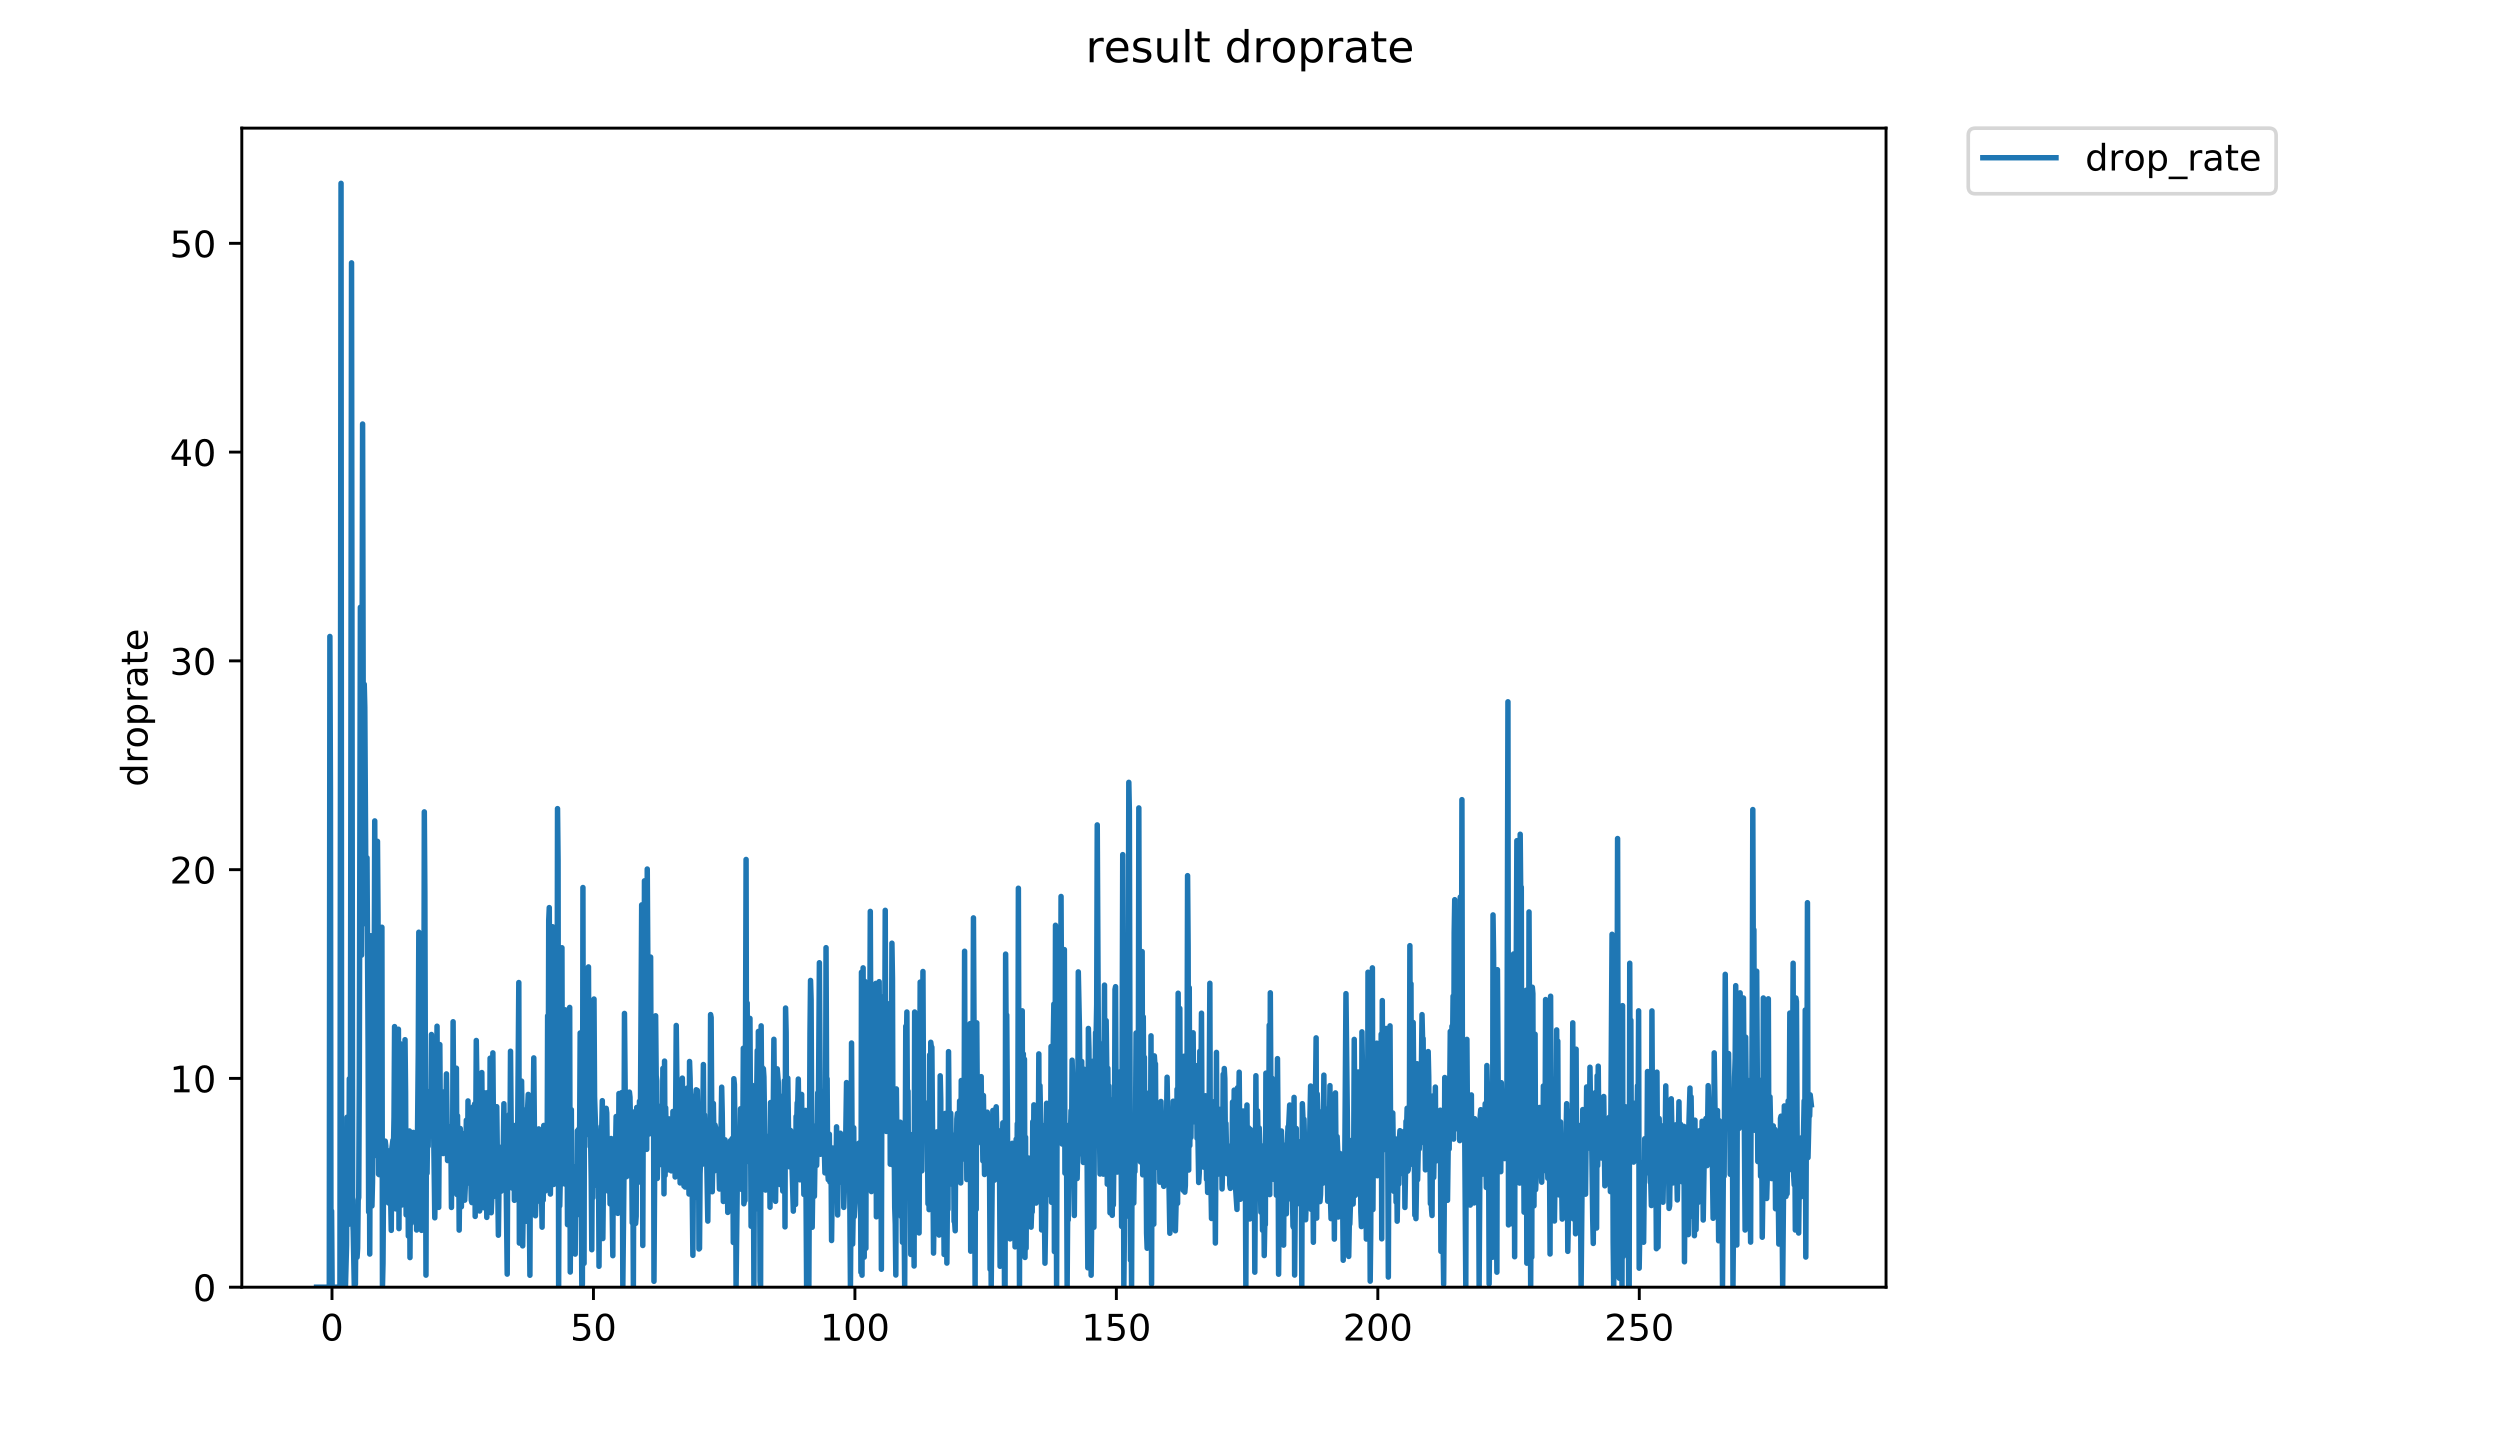 <?xml version="1.0" encoding="utf-8" standalone="no"?>
<!DOCTYPE svg PUBLIC "-//W3C//DTD SVG 1.1//EN"
  "http://www.w3.org/Graphics/SVG/1.1/DTD/svg11.dtd">
<!-- Created with matplotlib (https://matplotlib.org/) -->
<svg height="396pt" version="1.1" viewBox="0 0 684 396" width="684pt" xmlns="http://www.w3.org/2000/svg" xmlns:xlink="http://www.w3.org/1999/xlink">
 <defs>
  <style type="text/css">
*{stroke-linecap:butt;stroke-linejoin:round;}
  </style>
 </defs>
 <g id="figure_1">
  <g id="patch_1">
   <path d="M 0 396 
L 684 396 
L 684 0 
L 0 0 
z
" style="fill:#ffffff;"/>
  </g>
  <g id="axes_1">
   <g id="patch_2">
    <path d="M 66.159 352.174 
L 516.019 352.174 
L 516.019 35.062 
L 66.159 35.062 
z
" style="fill:#ffffff;"/>
   </g>
   <g id="matplotlib.axis_1">
    <g id="xtick_1">
     <g id="line2d_1">
      <defs>
       <path d="M 0 0 
L 0 3.5 
" id="m675c533cf6" style="stroke:#000000;stroke-width:0.8;"/>
      </defs>
      <g>
       <use style="stroke:#000000;stroke-width:0.8;" x="90.834" xlink:href="#m675c533cf6" y="352.174"/>
      </g>
     </g>
     <g id="text_1">
      <!-- 0 -->
      <defs>
       <path d="M 31.781 66.406 
Q 24.172 66.406 20.328 58.906 
Q 16.5 51.422 16.5 36.375 
Q 16.5 21.391 20.328 13.891 
Q 24.172 6.391 31.781 6.391 
Q 39.453 6.391 43.281 13.891 
Q 47.125 21.391 47.125 36.375 
Q 47.125 51.422 43.281 58.906 
Q 39.453 66.406 31.781 66.406 
z
M 31.781 74.219 
Q 44.047 74.219 50.516 64.516 
Q 56.984 54.828 56.984 36.375 
Q 56.984 17.969 50.516 8.266 
Q 44.047 -1.422 31.781 -1.422 
Q 19.531 -1.422 13.062 8.266 
Q 6.594 17.969 6.594 36.375 
Q 6.594 54.828 13.062 64.516 
Q 19.531 74.219 31.781 74.219 
z
" id="DejaVuSans-48"/>
      </defs>
      <g transform="translate(87.653 366.773)scale(0.1 -0.1)">
       <use xlink:href="#DejaVuSans-48"/>
      </g>
     </g>
    </g>
    <g id="xtick_2">
     <g id="line2d_2">
      <g>
       <use style="stroke:#000000;stroke-width:0.8;" x="162.369" xlink:href="#m675c533cf6" y="352.174"/>
      </g>
     </g>
     <g id="text_2">
      <!-- 50 -->
      <defs>
       <path d="M 10.797 72.906 
L 49.516 72.906 
L 49.516 64.594 
L 19.828 64.594 
L 19.828 46.734 
Q 21.969 47.469 24.109 47.828 
Q 26.266 48.188 28.422 48.188 
Q 40.625 48.188 47.75 41.5 
Q 54.891 34.812 54.891 23.391 
Q 54.891 11.625 47.562 5.094 
Q 40.234 -1.422 26.906 -1.422 
Q 22.312 -1.422 17.547 -0.641 
Q 12.797 0.141 7.719 1.703 
L 7.719 11.625 
Q 12.109 9.234 16.797 8.062 
Q 21.484 6.891 26.703 6.891 
Q 35.156 6.891 40.078 11.328 
Q 45.016 15.766 45.016 23.391 
Q 45.016 31 40.078 35.438 
Q 35.156 39.891 26.703 39.891 
Q 22.75 39.891 18.812 39.016 
Q 14.891 38.141 10.797 36.281 
z
" id="DejaVuSans-53"/>
      </defs>
      <g transform="translate(156.006 366.773)scale(0.1 -0.1)">
       <use xlink:href="#DejaVuSans-53"/>
       <use x="63.623" xlink:href="#DejaVuSans-48"/>
      </g>
     </g>
    </g>
    <g id="xtick_3">
     <g id="line2d_3">
      <g>
       <use style="stroke:#000000;stroke-width:0.8;" x="233.904" xlink:href="#m675c533cf6" y="352.174"/>
      </g>
     </g>
     <g id="text_3">
      <!-- 100 -->
      <defs>
       <path d="M 12.406 8.297 
L 28.516 8.297 
L 28.516 63.922 
L 10.984 60.406 
L 10.984 69.391 
L 28.422 72.906 
L 38.281 72.906 
L 38.281 8.297 
L 54.391 8.297 
L 54.391 0 
L 12.406 0 
z
" id="DejaVuSans-49"/>
      </defs>
      <g transform="translate(224.36 366.773)scale(0.1 -0.1)">
       <use xlink:href="#DejaVuSans-49"/>
       <use x="63.623" xlink:href="#DejaVuSans-48"/>
       <use x="127.246" xlink:href="#DejaVuSans-48"/>
      </g>
     </g>
    </g>
    <g id="xtick_4">
     <g id="line2d_4">
      <g>
       <use style="stroke:#000000;stroke-width:0.8;" x="305.438" xlink:href="#m675c533cf6" y="352.174"/>
      </g>
     </g>
     <g id="text_4">
      <!-- 150 -->
      <g transform="translate(295.895 366.773)scale(0.1 -0.1)">
       <use xlink:href="#DejaVuSans-49"/>
       <use x="63.623" xlink:href="#DejaVuSans-53"/>
       <use x="127.246" xlink:href="#DejaVuSans-48"/>
      </g>
     </g>
    </g>
    <g id="xtick_5">
     <g id="line2d_5">
      <g>
       <use style="stroke:#000000;stroke-width:0.8;" x="376.973" xlink:href="#m675c533cf6" y="352.174"/>
      </g>
     </g>
     <g id="text_5">
      <!-- 200 -->
      <defs>
       <path d="M 19.188 8.297 
L 53.609 8.297 
L 53.609 0 
L 7.328 0 
L 7.328 8.297 
Q 12.938 14.109 22.625 23.891 
Q 32.328 33.688 34.812 36.531 
Q 39.547 41.844 41.422 45.531 
Q 43.312 49.219 43.312 52.781 
Q 43.312 58.594 39.234 62.25 
Q 35.156 65.922 28.609 65.922 
Q 23.969 65.922 18.812 64.312 
Q 13.672 62.703 7.812 59.422 
L 7.812 69.391 
Q 13.766 71.781 18.938 73 
Q 24.125 74.219 28.422 74.219 
Q 39.75 74.219 46.484 68.547 
Q 53.219 62.891 53.219 53.422 
Q 53.219 48.922 51.531 44.891 
Q 49.859 40.875 45.406 35.406 
Q 44.188 33.984 37.641 27.219 
Q 31.109 20.453 19.188 8.297 
z
" id="DejaVuSans-50"/>
      </defs>
      <g transform="translate(367.429 366.773)scale(0.1 -0.1)">
       <use xlink:href="#DejaVuSans-50"/>
       <use x="63.623" xlink:href="#DejaVuSans-48"/>
       <use x="127.246" xlink:href="#DejaVuSans-48"/>
      </g>
     </g>
    </g>
    <g id="xtick_6">
     <g id="line2d_6">
      <g>
       <use style="stroke:#000000;stroke-width:0.8;" x="448.508" xlink:href="#m675c533cf6" y="352.174"/>
      </g>
     </g>
     <g id="text_6">
      <!-- 250 -->
      <g transform="translate(438.964 366.773)scale(0.1 -0.1)">
       <use xlink:href="#DejaVuSans-50"/>
       <use x="63.623" xlink:href="#DejaVuSans-53"/>
       <use x="127.246" xlink:href="#DejaVuSans-48"/>
      </g>
     </g>
    </g>
   </g>
   <g id="matplotlib.axis_2">
    <g id="ytick_1">
     <g id="line2d_7">
      <defs>
       <path d="M 0 0 
L -3.5 0 
" id="m305cc8d299" style="stroke:#000000;stroke-width:0.8;"/>
      </defs>
      <g>
       <use style="stroke:#000000;stroke-width:0.8;" x="66.159" xlink:href="#m305cc8d299" y="352.174"/>
      </g>
     </g>
     <g id="text_7">
      <!-- 0 -->
      <g transform="translate(52.796 355.973)scale(0.1 -0.1)">
       <use xlink:href="#DejaVuSans-48"/>
      </g>
     </g>
    </g>
    <g id="ytick_2">
     <g id="line2d_8">
      <g>
       <use style="stroke:#000000;stroke-width:0.8;" x="66.159" xlink:href="#m305cc8d299" y="295.055"/>
      </g>
     </g>
     <g id="text_8">
      <!-- 10 -->
      <g transform="translate(46.434 298.854)scale(0.1 -0.1)">
       <use xlink:href="#DejaVuSans-49"/>
       <use x="63.623" xlink:href="#DejaVuSans-48"/>
      </g>
     </g>
    </g>
    <g id="ytick_3">
     <g id="line2d_9">
      <g>
       <use style="stroke:#000000;stroke-width:0.8;" x="66.159" xlink:href="#m305cc8d299" y="237.935"/>
      </g>
     </g>
     <g id="text_9">
      <!-- 20 -->
      <g transform="translate(46.434 241.734)scale(0.1 -0.1)">
       <use xlink:href="#DejaVuSans-50"/>
       <use x="63.623" xlink:href="#DejaVuSans-48"/>
      </g>
     </g>
    </g>
    <g id="ytick_4">
     <g id="line2d_10">
      <g>
       <use style="stroke:#000000;stroke-width:0.8;" x="66.159" xlink:href="#m305cc8d299" y="180.816"/>
      </g>
     </g>
     <g id="text_10">
      <!-- 30 -->
      <defs>
       <path d="M 40.578 39.312 
Q 47.656 37.797 51.625 33 
Q 55.609 28.219 55.609 21.188 
Q 55.609 10.406 48.188 4.484 
Q 40.766 -1.422 27.094 -1.422 
Q 22.516 -1.422 17.656 -0.516 
Q 12.797 0.391 7.625 2.203 
L 7.625 11.719 
Q 11.719 9.328 16.594 8.109 
Q 21.484 6.891 26.812 6.891 
Q 36.078 6.891 40.938 10.547 
Q 45.797 14.203 45.797 21.188 
Q 45.797 27.641 41.281 31.266 
Q 36.766 34.906 28.719 34.906 
L 20.219 34.906 
L 20.219 43.016 
L 29.109 43.016 
Q 36.375 43.016 40.234 45.922 
Q 44.094 48.828 44.094 54.297 
Q 44.094 59.906 40.109 62.906 
Q 36.141 65.922 28.719 65.922 
Q 24.656 65.922 20.016 65.031 
Q 15.375 64.156 9.812 62.312 
L 9.812 71.094 
Q 15.438 72.656 20.344 73.438 
Q 25.25 74.219 29.594 74.219 
Q 40.828 74.219 47.359 69.109 
Q 53.906 64.016 53.906 55.328 
Q 53.906 49.266 50.438 45.094 
Q 46.969 40.922 40.578 39.312 
z
" id="DejaVuSans-51"/>
      </defs>
      <g transform="translate(46.434 184.615)scale(0.1 -0.1)">
       <use xlink:href="#DejaVuSans-51"/>
       <use x="63.623" xlink:href="#DejaVuSans-48"/>
      </g>
     </g>
    </g>
    <g id="ytick_5">
     <g id="line2d_11">
      <g>
       <use style="stroke:#000000;stroke-width:0.8;" x="66.159" xlink:href="#m305cc8d299" y="123.696"/>
      </g>
     </g>
     <g id="text_11">
      <!-- 40 -->
      <defs>
       <path d="M 37.797 64.312 
L 12.891 25.391 
L 37.797 25.391 
z
M 35.203 72.906 
L 47.609 72.906 
L 47.609 25.391 
L 58.016 25.391 
L 58.016 17.188 
L 47.609 17.188 
L 47.609 0 
L 37.797 0 
L 37.797 17.188 
L 4.891 17.188 
L 4.891 26.703 
z
" id="DejaVuSans-52"/>
      </defs>
      <g transform="translate(46.434 127.495)scale(0.1 -0.1)">
       <use xlink:href="#DejaVuSans-52"/>
       <use x="63.623" xlink:href="#DejaVuSans-48"/>
      </g>
     </g>
    </g>
    <g id="ytick_6">
     <g id="line2d_12">
      <g>
       <use style="stroke:#000000;stroke-width:0.8;" x="66.159" xlink:href="#m305cc8d299" y="66.577"/>
      </g>
     </g>
     <g id="text_12">
      <!-- 50 -->
      <g transform="translate(46.434 70.376)scale(0.1 -0.1)">
       <use xlink:href="#DejaVuSans-53"/>
       <use x="63.623" xlink:href="#DejaVuSans-48"/>
      </g>
     </g>
    </g>
    <g id="text_13">
     <!-- droprate -->
     <defs>
      <path d="M 45.406 46.391 
L 45.406 75.984 
L 54.391 75.984 
L 54.391 0 
L 45.406 0 
L 45.406 8.203 
Q 42.578 3.328 38.25 0.953 
Q 33.938 -1.422 27.875 -1.422 
Q 17.969 -1.422 11.734 6.484 
Q 5.516 14.406 5.516 27.297 
Q 5.516 40.188 11.734 48.094 
Q 17.969 56 27.875 56 
Q 33.938 56 38.25 53.625 
Q 42.578 51.266 45.406 46.391 
z
M 14.797 27.297 
Q 14.797 17.391 18.875 11.75 
Q 22.953 6.109 30.078 6.109 
Q 37.203 6.109 41.297 11.75 
Q 45.406 17.391 45.406 27.297 
Q 45.406 37.203 41.297 42.844 
Q 37.203 48.484 30.078 48.484 
Q 22.953 48.484 18.875 42.844 
Q 14.797 37.203 14.797 27.297 
z
" id="DejaVuSans-100"/>
      <path d="M 41.109 46.297 
Q 39.594 47.172 37.812 47.578 
Q 36.031 48 33.891 48 
Q 26.266 48 22.188 43.047 
Q 18.109 38.094 18.109 28.812 
L 18.109 0 
L 9.078 0 
L 9.078 54.688 
L 18.109 54.688 
L 18.109 46.188 
Q 20.953 51.172 25.484 53.578 
Q 30.031 56 36.531 56 
Q 37.453 56 38.578 55.875 
Q 39.703 55.766 41.062 55.516 
z
" id="DejaVuSans-114"/>
      <path d="M 30.609 48.391 
Q 23.391 48.391 19.188 42.75 
Q 14.984 37.109 14.984 27.297 
Q 14.984 17.484 19.156 11.844 
Q 23.344 6.203 30.609 6.203 
Q 37.797 6.203 41.984 11.859 
Q 46.188 17.531 46.188 27.297 
Q 46.188 37.016 41.984 42.703 
Q 37.797 48.391 30.609 48.391 
z
M 30.609 56 
Q 42.328 56 49.016 48.375 
Q 55.719 40.766 55.719 27.297 
Q 55.719 13.875 49.016 6.219 
Q 42.328 -1.422 30.609 -1.422 
Q 18.844 -1.422 12.172 6.219 
Q 5.516 13.875 5.516 27.297 
Q 5.516 40.766 12.172 48.375 
Q 18.844 56 30.609 56 
z
" id="DejaVuSans-111"/>
      <path d="M 18.109 8.203 
L 18.109 -20.797 
L 9.078 -20.797 
L 9.078 54.688 
L 18.109 54.688 
L 18.109 46.391 
Q 20.953 51.266 25.266 53.625 
Q 29.594 56 35.594 56 
Q 45.562 56 51.781 48.094 
Q 58.016 40.188 58.016 27.297 
Q 58.016 14.406 51.781 6.484 
Q 45.562 -1.422 35.594 -1.422 
Q 29.594 -1.422 25.266 0.953 
Q 20.953 3.328 18.109 8.203 
z
M 48.688 27.297 
Q 48.688 37.203 44.609 42.844 
Q 40.531 48.484 33.406 48.484 
Q 26.266 48.484 22.188 42.844 
Q 18.109 37.203 18.109 27.297 
Q 18.109 17.391 22.188 11.75 
Q 26.266 6.109 33.406 6.109 
Q 40.531 6.109 44.609 11.75 
Q 48.688 17.391 48.688 27.297 
z
" id="DejaVuSans-112"/>
      <path d="M 34.281 27.484 
Q 23.391 27.484 19.188 25 
Q 14.984 22.516 14.984 16.5 
Q 14.984 11.719 18.141 8.906 
Q 21.297 6.109 26.703 6.109 
Q 34.188 6.109 38.703 11.406 
Q 43.219 16.703 43.219 25.484 
L 43.219 27.484 
z
M 52.203 31.203 
L 52.203 0 
L 43.219 0 
L 43.219 8.297 
Q 40.141 3.328 35.547 0.953 
Q 30.953 -1.422 24.312 -1.422 
Q 15.922 -1.422 10.953 3.297 
Q 6 8.016 6 15.922 
Q 6 25.141 12.172 29.828 
Q 18.359 34.516 30.609 34.516 
L 43.219 34.516 
L 43.219 35.406 
Q 43.219 41.609 39.141 45 
Q 35.062 48.391 27.688 48.391 
Q 23 48.391 18.547 47.266 
Q 14.109 46.141 10.016 43.891 
L 10.016 52.203 
Q 14.938 54.109 19.578 55.047 
Q 24.219 56 28.609 56 
Q 40.484 56 46.344 49.844 
Q 52.203 43.703 52.203 31.203 
z
" id="DejaVuSans-97"/>
      <path d="M 18.312 70.219 
L 18.312 54.688 
L 36.812 54.688 
L 36.812 47.703 
L 18.312 47.703 
L 18.312 18.016 
Q 18.312 11.328 20.141 9.422 
Q 21.969 7.516 27.594 7.516 
L 36.812 7.516 
L 36.812 0 
L 27.594 0 
Q 17.188 0 13.234 3.875 
Q 9.281 7.766 9.281 18.016 
L 9.281 47.703 
L 2.688 47.703 
L 2.688 54.688 
L 9.281 54.688 
L 9.281 70.219 
z
" id="DejaVuSans-116"/>
      <path d="M 56.203 29.594 
L 56.203 25.203 
L 14.891 25.203 
Q 15.484 15.922 20.484 11.062 
Q 25.484 6.203 34.422 6.203 
Q 39.594 6.203 44.453 7.469 
Q 49.312 8.734 54.109 11.281 
L 54.109 2.781 
Q 49.266 0.734 44.188 -0.344 
Q 39.109 -1.422 33.891 -1.422 
Q 20.797 -1.422 13.156 6.188 
Q 5.516 13.812 5.516 26.812 
Q 5.516 40.234 12.766 48.109 
Q 20.016 56 32.328 56 
Q 43.359 56 49.781 48.891 
Q 56.203 41.797 56.203 29.594 
z
M 47.219 32.234 
Q 47.125 39.594 43.094 43.984 
Q 39.062 48.391 32.422 48.391 
Q 24.906 48.391 20.391 44.141 
Q 15.875 39.891 15.188 32.172 
z
" id="DejaVuSans-101"/>
     </defs>
     <g transform="translate(40.354 215.236)rotate(-90)scale(0.1 -0.1)">
      <use xlink:href="#DejaVuSans-100"/>
      <use x="63.477" xlink:href="#DejaVuSans-114"/>
      <use x="104.559" xlink:href="#DejaVuSans-111"/>
      <use x="165.74" xlink:href="#DejaVuSans-112"/>
      <use x="229.217" xlink:href="#DejaVuSans-114"/>
      <use x="270.33" xlink:href="#DejaVuSans-97"/>
      <use x="331.609" xlink:href="#DejaVuSans-116"/>
      <use x="370.818" xlink:href="#DejaVuSans-101"/>
     </g>
    </g>
   </g>
   <g id="line2d_13">
    <path clip-path="url(#p038e807cf5)" d="M 86.607 352.174 
L 90.095 352.174 
L 90.254 174.139 
L 90.408 215.745 
L 90.562 350.565 
L 90.717 331.316 
L 90.871 352.174 
L 93.006 352.174 
L 93.308 50.163 
L 93.459 317.706 
L 93.61 352.174 
L 94.513 352.174 
L 94.814 340.652 
L 94.966 305.663 
L 95.117 306.413 
L 95.274 334.003 
L 95.425 334.965 
L 95.577 295.136 
L 95.728 319.441 
L 95.879 302.184 
L 96.18 71.919 
L 96.484 333.46 
L 96.636 336.758 
L 96.939 352.174 
L 97.09 340.734 
L 97.241 351.353 
L 97.393 330.205 
L 97.695 343.967 
L 97.846 341.505 
L 97.996 328.374 
L 98.147 327.624 
L 98.301 296.349 
L 98.602 166.147 
L 98.753 185.815 
L 98.903 261.339 
L 99.205 116.015 
L 99.506 252.729 
L 99.657 187.217 
L 99.807 193.555 
L 100.108 243.375 
L 100.411 234.694 
L 100.711 286.235 
L 100.861 331.598 
L 101.012 295.466 
L 101.162 343.108 
L 101.463 256.016 
L 101.614 277.706 
L 101.764 329.952 
L 101.915 323.368 
L 102.072 305.498 
L 102.223 316.373 
L 102.527 224.602 
L 102.827 297.775 
L 103.278 230.187 
L 103.429 250.41 
L 103.581 321.255 
L 103.733 321.386 
L 103.885 304.981 
L 104.036 307.037 
L 104.187 271.632 
L 104.337 283.138 
L 104.488 253.692 
L 104.638 352.174 
L 104.789 345.599 
L 104.94 322.756 
L 105.091 328.374 
L 105.393 312.207 
L 105.543 313.491 
L 105.693 321.411 
L 105.844 315.787 
L 106.145 314.83 
L 106.296 329.129 
L 106.596 322.066 
L 106.747 321.033 
L 107.049 336.626 
L 107.199 314.314 
L 107.501 311.961 
L 107.652 313.81 
L 107.803 305.663 
L 107.955 280.877 
L 108.256 330.744 
L 108.406 311.255 
L 108.557 312.668 
L 108.707 310.138 
L 108.857 317.556 
L 109.008 281.595 
L 109.158 336.144 
L 109.309 301.438 
L 109.46 312.894 
L 109.611 285.603 
L 109.912 329.693 
L 110.062 325.014 
L 110.212 324.191 
L 110.363 328.271 
L 110.513 318.429 
L 110.663 329.162 
L 110.814 284.464 
L 110.965 298.92 
L 111.116 332.385 
L 111.417 317.817 
L 111.567 316.783 
L 111.718 338.182 
L 112.019 309.437 
L 112.17 344.078 
L 112.321 315.137 
L 112.472 334.714 
L 112.624 331.019 
L 112.776 319.441 
L 112.927 320.213 
L 113.078 309.831 
L 113.23 312.191 
L 113.381 328.374 
L 113.532 315.454 
L 113.683 330.048 
L 113.834 312.781 
L 113.984 336.536 
L 114.437 287.976 
L 114.587 255.055 
L 114.737 316.834 
L 114.888 310.962 
L 115.039 320.898 
L 115.189 281.494 
L 115.34 336.626 
L 115.641 293.114 
L 115.942 299.553 
L 116.092 222.133 
L 116.242 244.355 
L 116.544 348.882 
L 116.695 298.83 
L 116.845 320.988 
L 116.996 309.437 
L 117.147 313.602 
L 117.297 298.676 
L 117.447 310.962 
L 117.598 301.219 
L 117.748 308.553 
L 117.898 305.355 
L 118.048 283.038 
L 118.35 310.542 
L 118.501 304.779 
L 118.654 309.803 
L 118.956 333.192 
L 119.423 301.727 
L 119.574 280.775 
L 119.724 316.116 
L 119.88 316.174 
L 120.031 330.339 
L 120.333 285.794 
L 120.484 307.407 
L 120.639 304.44 
L 120.792 314.585 
L 120.943 313.435 
L 121.093 311.081 
L 121.245 315.611 
L 121.396 298.753 
L 121.546 301.457 
L 121.696 308.877 
L 121.846 308.236 
L 121.997 305.328 
L 122.148 293.822 
L 122.449 317.531 
L 122.6 311.199 
L 122.751 311.081 
L 122.901 316.474 
L 123.052 309.271 
L 123.209 313.558 
L 123.36 311.728 
L 123.514 330.36 
L 123.664 307.984 
L 123.818 318.909 
L 123.969 279.551 
L 124.269 324.231 
L 124.42 314.607 
L 124.721 325.399 
L 124.872 292.264 
L 125.023 326.825 
L 125.174 305.26 
L 125.325 318.671 
L 125.478 311.316 
L 125.629 336.559 
L 125.93 308.76 
L 126.081 313.102 
L 126.233 330.174 
L 126.383 315.051 
L 126.534 316.702 
L 126.686 316.219 
L 126.837 310.175 
L 126.988 314.922 
L 127.139 328.374 
L 127.289 325.014 
L 127.593 306.479 
L 127.744 307.08 
L 127.894 321.366 
L 128.045 301.219 
L 128.197 323.696 
L 128.497 306.582 
L 128.647 318.022 
L 128.798 320.294 
L 128.95 328.409 
L 129.101 329.029 
L 129.403 302.862 
L 129.706 317.22 
L 129.856 302.041 
L 130.01 332.812 
L 130.311 284.677 
L 130.612 305.652 
L 130.916 294.568 
L 131.223 331.328 
L 131.524 307.146 
L 131.674 296.158 
L 131.824 293.453 
L 132.125 329.129 
L 132.276 330.43 
L 132.426 321.765 
L 132.578 298.983 
L 132.73 308.988 
L 132.881 305.395 
L 133.187 333.081 
L 133.489 298.888 
L 133.64 321.765 
L 133.79 318.478 
L 133.942 325.169 
L 134.094 289.522 
L 134.245 296.702 
L 134.397 331.805 
L 134.548 327.997 
L 134.849 288.069 
L 135.151 327.34 
L 135.453 308.678 
L 135.605 322.882 
L 135.905 302.791 
L 136.356 337.957 
L 136.657 313.872 
L 136.808 315.152 
L 136.959 315.431 
L 137.11 325.912 
L 137.26 323.326 
L 137.411 315.715 
L 137.561 324.14 
L 137.863 301.978 
L 138.013 314.15 
L 138.319 308.686 
L 138.62 335.429 
L 138.771 348.599 
L 138.921 313.435 
L 139.071 322.544 
L 139.222 316.885 
L 139.372 304.851 
L 139.523 312.725 
L 139.675 287.619 
L 139.979 321.033 
L 140.13 325.053 
L 140.28 309.128 
L 140.434 320.249 
L 140.585 307.921 
L 140.736 328.409 
L 141.038 317.936 
L 141.189 308.172 
L 141.34 321.939 
L 141.492 318.722 
L 141.643 308.615 
L 141.946 268.82 
L 142.097 340.113 
L 142.249 331.716 
L 142.4 316.318 
L 142.55 322.63 
L 142.702 295.79 
L 142.853 308.236 
L 143.004 340.872 
L 143.158 329.585 
L 143.312 328.876 
L 143.467 308.051 
L 143.62 303.699 
L 143.922 334.145 
L 144.072 321.845 
L 144.224 318.718 
L 144.376 302.76 
L 144.528 299.436 
L 144.831 331.657 
L 144.982 348.91 
L 145.135 311.787 
L 145.286 312.461 
L 145.587 319.534 
L 145.739 304.711 
L 145.89 305.529 
L 146.041 289.442 
L 146.344 324.391 
L 146.497 332.631 
L 146.648 326.733 
L 146.799 328.928 
L 146.952 322.756 
L 147.104 309.049 
L 147.255 319.441 
L 147.406 308.865 
L 147.557 310.067 
L 147.711 313.347 
L 147.862 324.47 
L 148.013 317.036 
L 148.315 335.761 
L 148.469 315.869 
L 148.625 328.374 
L 148.775 307.921 
L 148.926 320.122 
L 149.076 315.137 
L 149.226 325.837 
L 149.377 323.368 
L 149.527 316.783 
L 149.678 323.409 
L 149.829 277.919 
L 149.979 309.376 
L 150.13 251.762 
L 150.28 248.321 
L 150.581 326.696 
L 150.882 303.684 
L 151.033 308.678 
L 151.183 253.551 
L 151.484 324.069 
L 151.634 298.676 
L 151.785 306.841 
L 151.935 307.73 
L 152.086 290.534 
L 152.386 312.668 
L 152.537 221.241 
L 152.69 235.505 
L 152.842 352.174 
L 152.992 309.437 
L 153.143 329.952 
L 153.293 322.544 
L 153.443 302.791 
L 153.595 322.84 
L 153.746 259.304 
L 153.899 323.897 
L 154.201 292.436 
L 154.356 304.775 
L 154.51 302.505 
L 154.662 276.287 
L 154.812 324.069 
L 154.963 289.072 
L 155.114 300.397 
L 155.266 335.063 
L 155.416 334.612 
L 155.567 285.603 
L 155.717 287.34 
L 155.867 275.631 
L 156.018 348.029 
L 156.319 303.614 
L 156.469 339.846 
L 156.619 324.191 
L 156.77 342.312 
L 156.921 322.882 
L 157.075 328.107 
L 157.225 319.205 
L 157.375 343.121 
L 157.525 319.205 
L 157.826 332.421 
L 157.976 309.376 
L 158.13 323.857 
L 158.281 308.988 
L 158.432 319.441 
L 158.584 309.621 
L 158.735 282.616 
L 159.036 328.34 
L 159.187 352.174 
L 159.339 351.357 
L 159.49 242.831 
L 159.647 342.493 
L 159.798 345.656 
L 159.949 275.03 
L 160.1 294.394 
L 160.702 310.379 
L 160.853 307.601 
L 161.006 264.548 
L 161.157 301.604 
L 161.308 298.983 
L 161.459 313.713 
L 161.61 312.894 
L 161.761 322.714 
L 161.912 341.929 
L 162.063 311.433 
L 162.215 327.694 
L 162.52 273.333 
L 162.672 300.006 
L 162.978 309.397 
L 163.131 309.675 
L 163.282 321.939 
L 163.434 324.43 
L 163.584 310.113 
L 163.735 314.423 
L 163.887 346.454 
L 164.037 323.53 
L 164.489 308.168 
L 164.639 308.578 
L 164.789 301.145 
L 164.94 338.87 
L 165.241 310.252 
L 165.392 312.894 
L 165.543 312.95 
L 165.694 325.627 
L 165.849 303.239 
L 166 304.501 
L 166.151 316.578 
L 166.302 316.168 
L 166.453 325.95 
L 166.603 316.153 
L 166.763 318.275 
L 166.914 329.391 
L 167.215 311.501 
L 167.669 343.559 
L 167.82 312.018 
L 167.971 331.466 
L 168.122 315.243 
L 168.273 321.721 
L 168.574 305.478 
L 168.726 324.771 
L 168.881 310.017 
L 169.037 331.976 
L 169.191 321.732 
L 169.342 299.194 
L 169.796 316.064 
L 169.948 312.894 
L 170.1 298.935 
L 170.251 303.339 
L 170.402 352.174 
L 170.702 323.326 
L 170.853 277.277 
L 171.156 310.199 
L 171.307 321.982 
L 171.457 315.137 
L 171.608 321.8 
L 171.758 305.193 
L 171.908 318.268 
L 172.059 318.413 
L 172.21 298.807 
L 172.361 300.172 
L 172.67 315.477 
L 172.825 315.271 
L 172.979 334.55 
L 173.134 319.328 
L 173.288 352.174 
L 173.443 304.242 
L 173.746 312.894 
L 173.901 334.739 
L 174.054 332.784 
L 174.205 303.004 
L 174.355 316.064 
L 174.506 304.279 
L 174.807 321.765 
L 174.957 301.292 
L 175.108 323.409 
L 175.563 247.578 
L 175.715 253.439 
L 175.866 340.767 
L 176.018 294.073 
L 176.169 295.871 
L 176.323 240.997 
L 176.626 290.975 
L 176.781 311.545 
L 176.935 314.469 
L 177.088 237.769 
L 177.549 310.281 
L 177.7 308.988 
L 178.007 261.857 
L 178.162 300.029 
L 178.315 295.384 
L 178.467 300.025 
L 178.619 299.361 
L 178.771 278.735 
L 178.925 350.563 
L 179.379 277.919 
L 179.532 294.239 
L 179.683 295.673 
L 179.836 322.424 
L 180.293 302.664 
L 180.444 318.574 
L 180.596 318.623 
L 180.748 313.768 
L 180.9 318.624 
L 181.057 313.062 
L 181.208 316.261 
L 181.361 292.304 
L 181.514 299.66 
L 181.666 326.636 
L 181.82 290.315 
L 181.972 321.591 
L 182.124 303.074 
L 182.429 317.656 
L 182.582 310.736 
L 182.736 320.085 
L 182.89 315.105 
L 183.046 306.123 
L 183.199 315.115 
L 183.351 307.08 
L 183.655 320.35 
L 183.807 313.677 
L 183.958 318.623 
L 184.11 304.099 
L 184.261 304.856 
L 184.413 306.196 
L 184.565 304.914 
L 184.716 322.023 
L 185.019 280.569 
L 185.323 307.034 
L 185.474 306.586 
L 185.626 313.932 
L 185.778 308.434 
L 186.081 323.655 
L 186.232 313.877 
L 186.384 319.534 
L 186.687 294.973 
L 186.989 314.885 
L 187.142 324.509 
L 187.294 323.88 
L 187.446 324.777 
L 187.748 300.619 
L 187.9 318.718 
L 188.051 297.696 
L 188.508 326.682 
L 188.66 290.423 
L 188.812 294.962 
L 189.115 315.507 
L 189.267 315.03 
L 189.57 343.454 
L 189.722 318.718 
L 189.873 313.686 
L 190.025 299.876 
L 190.176 327.659 
L 190.328 300.767 
L 190.479 298.164 
L 190.63 312.182 
L 190.782 298.319 
L 190.934 307.486 
L 191.084 302.933 
L 191.235 341.725 
L 191.387 341.566 
L 191.538 321.166 
L 191.842 312.752 
L 191.993 318.671 
L 192.295 305.355 
L 192.446 291.26 
L 192.597 314.885 
L 192.748 304.996 
L 192.9 308.825 
L 193.051 316.474 
L 193.203 315.454 
L 193.354 316.834 
L 193.658 334.093 
L 193.809 313.877 
L 193.961 317.036 
L 194.111 324.271 
L 194.263 311.433 
L 194.415 277.591 
L 194.566 278.391 
L 194.87 326.062 
L 195.022 317.633 
L 195.174 301.902 
L 195.477 320.346 
L 195.629 307.794 
L 195.781 308.49 
L 195.932 315.507 
L 196.084 309.638 
L 196.388 316.806 
L 196.54 312.402 
L 196.845 325.323 
L 196.996 310.618 
L 197.148 312.304 
L 197.299 307.794 
L 197.451 297.449 
L 197.602 304.506 
L 197.904 328.723 
L 198.209 313.339 
L 198.36 311.845 
L 198.662 324.271 
L 198.964 320.536 
L 199.115 331.716 
L 199.417 314.207 
L 199.568 325.722 
L 199.72 323.698 
L 199.87 312.076 
L 200.174 329.052 
L 200.325 311.493 
L 200.477 313.174 
L 200.628 339.934 
L 200.78 295.136 
L 200.932 296.687 
L 201.083 310.298 
L 201.235 311.556 
L 201.387 352.174 
L 201.85 312.032 
L 202.006 314.445 
L 202.159 320.35 
L 202.31 315.095 
L 202.462 317.313 
L 202.614 303.354 
L 202.917 325.426 
L 203.069 313.602 
L 203.22 313.062 
L 203.372 286.801 
L 203.523 329.359 
L 203.675 328.477 
L 203.826 328.443 
L 204.128 235.153 
L 204.279 317.853 
L 204.431 274.433 
L 204.582 307.166 
L 204.733 304.711 
L 204.884 293.254 
L 205.035 302.582 
L 205.187 278.63 
L 205.496 335.491 
L 205.653 323.104 
L 205.811 296.95 
L 205.963 320.122 
L 206.115 314.692 
L 206.266 352.174 
L 206.418 309.863 
L 206.569 330.958 
L 206.72 315.436 
L 206.875 311.556 
L 207.182 287.433 
L 207.334 316.982 
L 207.486 282.199 
L 207.639 322.197 
L 207.792 306.738 
L 207.945 350.554 
L 208.097 352.174 
L 208.25 280.673 
L 208.402 303.049 
L 208.554 292.048 
L 208.704 320.717 
L 208.855 292.398 
L 209.006 294.644 
L 209.46 325.607 
L 209.611 312.191 
L 209.763 313.932 
L 209.915 311.787 
L 210.069 312.53 
L 210.221 319.877 
L 210.372 320.988 
L 210.524 310.723 
L 210.675 330.302 
L 210.827 301.655 
L 210.979 323.574 
L 211.13 304.711 
L 211.281 302.184 
L 211.433 318.046 
L 211.736 284.35 
L 211.887 300.767 
L 212.039 303.956 
L 212.191 328.688 
L 212.342 316.27 
L 212.495 314.957 
L 212.646 292.436 
L 212.95 296.209 
L 213.101 317.137 
L 213.253 311.375 
L 213.405 324.083 
L 213.556 312.439 
L 213.707 316.116 
L 214.009 308.427 
L 214.16 325.875 
L 214.311 299.726 
L 214.465 304.433 
L 214.618 295.645 
L 214.776 335.675 
L 214.934 275.798 
L 215.086 282.516 
L 215.237 314.639 
L 215.389 311.865 
L 215.54 294.961 
L 215.842 316.935 
L 215.994 319.237 
L 216.145 316.885 
L 216.296 309.292 
L 216.447 309.585 
L 216.75 321.018 
L 217.053 331.372 
L 217.204 315.214 
L 217.355 315.948 
L 217.506 311.611 
L 217.657 329.535 
L 217.808 305.462 
L 217.959 308.111 
L 218.112 301.727 
L 218.264 301.649 
L 218.415 295.23 
L 218.567 308.173 
L 218.718 299.801 
L 218.87 322.798 
L 219.021 322.714 
L 219.327 299.435 
L 219.478 322.207 
L 219.632 321.473 
L 219.783 314.847 
L 219.934 326.806 
L 220.085 315.88 
L 220.237 317.292 
L 220.387 303.81 
L 220.688 352.174 
L 221.149 306.511 
L 221.304 352.174 
L 221.612 282.815 
L 221.763 268.25 
L 221.913 273.417 
L 222.214 335.784 
L 222.52 312.92 
L 222.671 317.804 
L 222.821 327.302 
L 223.124 308.048 
L 223.275 317.656 
L 223.427 318.861 
L 223.579 312.52 
L 223.73 298.983 
L 223.883 307.785 
L 224.185 263.401 
L 224.488 315.809 
L 224.639 301.292 
L 224.793 298.545 
L 224.943 310.199 
L 225.094 303.239 
L 225.244 303.754 
L 225.397 315.611 
L 225.547 314.676 
L 225.698 320.898 
L 225.851 315.137 
L 226.003 259.284 
L 226.153 295.222 
L 226.304 295.14 
L 226.457 320.298 
L 226.608 322.756 
L 226.761 318.956 
L 226.911 310.319 
L 227.062 323.409 
L 227.363 315.696 
L 227.515 339.405 
L 227.822 314.095 
L 227.974 317.951 
L 228.124 314.218 
L 228.275 317.85 
L 228.426 326.733 
L 228.727 321.765 
L 228.88 308.3 
L 229.183 332.421 
L 229.337 312.243 
L 229.488 320.35 
L 229.64 314.368 
L 229.791 323.488 
L 229.943 310.051 
L 230.248 323.352 
L 230.4 319.109 
L 230.552 323.445 
L 230.703 315.841 
L 230.855 330.345 
L 231.309 316.474 
L 231.614 296.191 
L 231.766 306.441 
L 231.918 304.427 
L 232.223 322.204 
L 232.375 310.077 
L 232.679 352.174 
L 232.829 330.048 
L 232.98 285.368 
L 233.282 340.38 
L 233.432 331.628 
L 233.582 308.553 
L 233.733 332.871 
L 234.035 328.001 
L 234.186 317.137 
L 234.338 322.904 
L 234.489 316.834 
L 234.64 322.688 
L 234.942 312.812 
L 235.093 314.941 
L 235.243 314.314 
L 235.394 312.461 
L 235.546 348.088 
L 235.697 266.003 
L 235.847 348.896 
L 235.997 278.879 
L 236.148 264.805 
L 236.298 340.652 
L 236.449 343.956 
L 236.601 268.486 
L 236.752 269.166 
L 236.903 341.536 
L 237.055 268.943 
L 237.508 315.402 
L 237.659 297.267 
L 237.81 317.706 
L 238.113 249.359 
L 238.414 326.019 
L 238.716 306.084 
L 238.867 312.725 
L 239.017 305.26 
L 239.168 320.943 
L 239.469 309.314 
L 239.621 269.062 
L 239.776 332.92 
L 239.933 279.491 
L 240.084 294.239 
L 240.235 274.097 
L 240.385 319.3 
L 240.536 268.585 
L 240.84 319.812 
L 240.991 301.365 
L 241.143 347.271 
L 241.293 288.891 
L 241.444 286.425 
L 241.595 272.682 
L 241.746 297.007 
L 241.898 298.472 
L 242.048 287.34 
L 242.2 249.064 
L 242.35 299.499 
L 242.501 309.56 
L 242.654 290.913 
L 242.96 301.059 
L 243.113 301.51 
L 243.264 307.794 
L 243.415 274.584 
L 243.571 318.526 
L 243.725 298.12 
L 243.875 302.72 
L 244.029 258.057 
L 244.181 267.714 
L 244.332 318.776 
L 244.487 312.975 
L 244.639 311.682 
L 244.793 330.422 
L 244.943 334.89 
L 245.095 348.848 
L 245.245 297.931 
L 245.549 327.833 
L 245.701 320.396 
L 245.854 329.129 
L 246.006 324.657 
L 246.158 329.228 
L 246.309 307.037 
L 246.612 332.871 
L 246.763 322.63 
L 246.914 339.899 
L 247.065 312.781 
L 247.216 317.531 
L 247.518 352.174 
L 247.82 280.775 
L 247.971 287.433 
L 248.122 276.888 
L 248.273 304.779 
L 248.432 298.536 
L 248.584 325.246 
L 248.735 327.779 
L 248.886 311.199 
L 249.037 310.379 
L 249.189 343.211 
L 249.34 316.064 
L 249.491 312.076 
L 249.642 313.921 
L 249.794 327.195 
L 249.946 322.243 
L 250.097 346.379 
L 250.248 276.888 
L 250.399 307.921 
L 250.55 313.713 
L 250.702 314.095 
L 251.004 280.058 
L 251.156 290.335 
L 251.307 280.775 
L 251.458 337.338 
L 251.76 268.704 
L 251.912 304.981 
L 252.217 320.35 
L 252.52 265.802 
L 252.675 301.704 
L 252.827 305.663 
L 252.979 303.191 
L 253.131 310.559 
L 253.282 310.559 
L 253.434 301.826 
L 253.585 303.215 
L 253.739 310.103 
L 253.896 329.358 
L 254.048 314.745 
L 254.199 330.956 
L 254.351 288.618 
L 254.503 330.173 
L 254.654 285.167 
L 254.806 286.364 
L 254.957 286.52 
L 255.414 342.852 
L 255.717 318.671 
L 256.024 332.92 
L 256.175 328.443 
L 256.326 309.682 
L 256.477 326.733 
L 256.78 312.752 
L 256.934 337.917 
L 257.086 326.623 
L 257.238 294.343 
L 257.39 301.085 
L 257.54 337.093 
L 257.998 315.454 
L 258.151 325.412 
L 258.306 343.224 
L 258.61 304.643 
L 258.762 305.115 
L 258.913 304.575 
L 259.063 345.58 
L 259.214 328.124 
L 259.365 330.898 
L 259.518 287.732 
L 259.822 322.026 
L 260.124 304.575 
L 260.275 316.116 
L 260.425 315.75 
L 260.575 324.069 
L 260.886 312.402 
L 261.037 334.171 
L 261.189 334.299 
L 261.341 336.736 
L 261.492 310.379 
L 261.642 317.656 
L 261.793 306.15 
L 261.944 304.643 
L 262.096 307.422 
L 262.247 317.531 
L 262.398 312.603 
L 262.548 301.219 
L 262.852 323.655 
L 263.002 295.628 
L 263.153 298.83 
L 263.306 306.674 
L 263.458 306.803 
L 263.609 301.365 
L 263.761 317.116 
L 263.912 260.258 
L 264.066 314.363 
L 264.371 304.031 
L 264.522 322.714 
L 264.823 283.861 
L 265.124 310.319 
L 265.426 280.058 
L 265.577 342.326 
L 265.879 284.878 
L 266.03 298.83 
L 266.183 298.852 
L 266.335 251.135 
L 266.486 279.746 
L 266.789 352.174 
L 266.94 293.17 
L 267.091 330.898 
L 267.242 279.85 
L 267.394 301.87 
L 267.545 294.561 
L 267.695 310.199 
L 267.845 308.704 
L 267.997 303.354 
L 268.3 300.025 
L 268.453 294.568 
L 268.604 312.872 
L 268.755 305.395 
L 268.91 317.609 
L 269.06 299.726 
L 269.363 321.343 
L 269.665 317.776 
L 269.817 319.748 
L 269.968 306.972 
L 270.119 304.295 
L 270.429 316.834 
L 270.581 308.516 
L 270.733 318.574 
L 270.885 347.271 
L 271.037 319.441 
L 271.189 352.174 
L 271.644 303.829 
L 271.798 320.095 
L 272.102 322.882 
L 272.255 303.544 
L 272.407 320.018 
L 272.56 302.822 
L 272.714 309.355 
L 272.864 322.329 
L 273.015 309.208 
L 273.317 322.714 
L 273.469 318.935 
L 273.62 346.454 
L 273.772 315.866 
L 273.923 326.362 
L 274.075 312.248 
L 274.226 315.349 
L 274.377 307.198 
L 274.527 322.774 
L 274.678 319.778 
L 274.829 352.174 
L 274.986 352.174 
L 275.138 261.043 
L 275.288 284.587 
L 275.44 277.706 
L 275.749 323.781 
L 275.901 331.509 
L 276.055 324.373 
L 276.357 338.967 
L 276.508 321.633 
L 276.815 322.714 
L 276.967 312.81 
L 277.118 335.348 
L 277.268 321.765 
L 277.419 319.3 
L 277.569 322.904 
L 277.72 341.141 
L 277.871 317.428 
L 278.024 311.664 
L 278.175 325.761 
L 278.326 307.442 
L 278.477 312.461 
L 278.628 243.023 
L 278.929 352.174 
L 279.08 300.397 
L 279.23 320.393 
L 279.532 316.421 
L 279.683 276.563 
L 279.836 334.733 
L 279.986 288.344 
L 280.137 337.032 
L 280.288 289.802 
L 280.44 344.04 
L 280.591 311.14 
L 280.741 341.505 
L 280.892 318.164 
L 281.044 322.023 
L 281.352 316.826 
L 281.505 319.889 
L 281.659 320.213 
L 281.811 319.203 
L 281.961 319.889 
L 282.111 335.756 
L 282.261 330.775 
L 282.412 331.598 
L 282.562 306.907 
L 282.713 325.912 
L 282.864 302.288 
L 283.167 322.774 
L 283.317 322.544 
L 283.468 329.162 
L 283.618 310.199 
L 283.768 316.2 
L 283.92 310.113 
L 284.071 315.908 
L 284.222 288.344 
L 284.377 327.444 
L 284.534 297.024 
L 284.838 313.111 
L 284.99 336.514 
L 285.296 307.927 
L 285.447 333.692 
L 285.6 324.666 
L 285.75 331.628 
L 285.901 345.609 
L 286.051 335.737 
L 286.352 301.853 
L 286.503 313.568 
L 286.656 310.499 
L 287.115 326.842 
L 287.265 315.908 
L 287.416 323.45 
L 287.566 286.33 
L 287.718 328.962 
L 287.869 325.607 
L 288.173 285.465 
L 288.327 274.724 
L 288.479 342.438 
L 288.63 310.499 
L 288.782 253.156 
L 289.085 352.174 
L 289.237 296.111 
L 289.388 296.528 
L 289.541 282.398 
L 289.694 299.002 
L 289.848 289.068 
L 290.001 306.318 
L 290.152 293.906 
L 290.304 245.279 
L 290.606 313.007 
L 290.757 308.678 
L 291.058 281.595 
L 291.211 259.811 
L 291.363 320.971 
L 291.664 307.776 
L 291.815 316.069 
L 291.966 352.174 
L 292.117 330.836 
L 292.268 333.802 
L 292.419 314.996 
L 292.57 310.359 
L 292.722 317.706 
L 293.024 303.881 
L 293.176 312.636 
L 293.328 290.07 
L 293.479 295.136 
L 293.934 332.562 
L 294.086 314.04 
L 294.239 317.286 
L 294.389 315.266 
L 294.704 322.441 
L 294.863 314.903 
L 295.022 265.912 
L 295.332 281.192 
L 295.637 315.663 
L 295.945 290.402 
L 296.099 308.04 
L 296.253 309.536 
L 296.404 318.049 
L 296.555 292.521 
L 296.707 315.538 
L 297.319 299.808 
L 297.629 346.877 
L 297.781 281.385 
L 297.932 286.801 
L 298.083 305.328 
L 298.234 298.242 
L 298.386 297.424 
L 298.537 348.901 
L 298.689 333.189 
L 298.841 296.897 
L 298.992 290.357 
L 299.294 335.784 
L 299.446 295.136 
L 299.597 297.503 
L 299.75 282.496 
L 299.902 283.533 
L 300.054 274.876 
L 300.205 225.695 
L 300.508 283.533 
L 300.963 321.211 
L 301.114 285.603 
L 301.424 318.901 
L 301.735 306.544 
L 301.887 321.255 
L 302.189 269.523 
L 302.34 320.259 
L 302.645 279.238 
L 302.795 291.444 
L 302.946 323.987 
L 303.097 292.264 
L 303.248 306.216 
L 303.398 297.109 
L 303.7 331.835 
L 304.005 318.29 
L 304.162 300.924 
L 304.313 332.506 
L 304.463 314.368 
L 304.614 329.673 
L 304.764 315.184 
L 304.915 312.668 
L 305.065 270.692 
L 305.216 269.957 
L 305.366 302.069 
L 305.518 305.125 
L 305.669 320.684 
L 305.821 315.75 
L 306.123 296.528 
L 306.274 311.759 
L 306.425 308.678 
L 306.575 293.17 
L 306.877 335.545 
L 307.179 233.826 
L 307.48 352.174 
L 307.632 337.486 
L 307.783 294.073 
L 307.934 301.365 
L 308.084 318.574 
L 308.235 279.238 
L 308.389 332.729 
L 308.539 255.611 
L 308.69 273.275 
L 308.842 214.047 
L 308.993 221.873 
L 309.295 344.777 
L 309.445 325.912 
L 309.596 352.174 
L 309.747 314.531 
L 309.901 328.844 
L 310.052 319.441 
L 310.202 329.162 
L 310.353 317.656 
L 310.51 320.573 
L 310.669 309.257 
L 310.828 282.631 
L 310.978 304.031 
L 311.129 309.523 
L 311.28 298.087 
L 311.431 304.643 
L 311.582 221.053 
L 311.733 281.798 
L 311.885 278.025 
L 312.036 317.902 
L 312.188 272.796 
L 312.34 279.048 
L 312.492 260.36 
L 312.645 321.43 
L 312.796 278.206 
L 312.947 301.51 
L 313.099 289.253 
L 313.25 315.582 
L 313.402 319.889 
L 313.553 315.349 
L 313.704 337.402 
L 313.854 341.521 
L 314.005 332.132 
L 314.309 299.059 
L 314.612 325.607 
L 314.763 315.296 
L 314.916 283.404 
L 315.069 351.31 
L 315.222 301.276 
L 315.374 317.254 
L 315.527 306.995 
L 315.678 334.94 
L 315.828 288.891 
L 315.979 291.444 
L 316.13 291.07 
L 316.283 314.733 
L 316.434 319.387 
L 316.585 310.602 
L 316.735 319.3 
L 316.886 308.036 
L 317.189 310.259 
L 317.34 323.45 
L 317.642 301.365 
L 317.943 315.19 
L 318.094 315.243 
L 318.245 323.491 
L 318.399 324.588 
L 318.859 316.58 
L 319.009 306.216 
L 319.163 307.122 
L 319.316 294.731 
L 320.07 337.423 
L 320.372 325.95 
L 320.523 332.534 
L 320.675 329.261 
L 320.825 320.168 
L 320.976 301.292 
L 321.278 317.755 
L 321.434 334.94 
L 321.586 336.736 
L 321.888 325.255 
L 322.039 298.009 
L 322.19 329.228 
L 322.341 271.747 
L 322.643 319.394 
L 322.796 275.907 
L 322.948 311.689 
L 323.1 311.435 
L 323.252 299.361 
L 323.403 305.529 
L 323.707 325.667 
L 324.012 288.978 
L 324.164 326.174 
L 324.315 324.351 
L 324.468 303.493 
L 324.618 308.678 
L 324.769 296.207 
L 324.919 239.579 
L 325.071 258.884 
L 325.225 320.13 
L 325.378 270.227 
L 325.531 313.449 
L 325.684 297.109 
L 325.836 311.199 
L 325.988 297.581 
L 326.14 299.876 
L 326.291 295.628 
L 326.445 282.575 
L 326.598 302.54 
L 326.75 306.931 
L 327.053 301.365 
L 327.206 291.554 
L 327.359 292.134 
L 327.512 311.434 
L 327.663 305.663 
L 327.965 323.533 
L 328.118 320.898 
L 328.268 287.604 
L 328.421 299.238 
L 328.573 295.62 
L 328.725 277.21 
L 328.879 311.892 
L 329.032 300.775 
L 329.188 318.668 
L 329.34 319.347 
L 329.799 299.801 
L 330.105 322.672 
L 330.257 318.861 
L 330.41 326.248 
L 330.712 323.086 
L 331.015 269.026 
L 331.166 322.537 
L 331.318 324.332 
L 331.468 333.379 
L 331.619 310.138 
L 331.921 304.506 
L 332.072 301.438 
L 332.374 316.834 
L 332.525 340.095 
L 332.827 287.936 
L 332.978 321.049 
L 333.129 311.507 
L 333.286 321.252 
L 333.437 319.583 
L 333.587 320.724 
L 333.744 303.511 
L 333.896 317.137 
L 334.049 303.544 
L 334.2 307.984 
L 334.357 325.294 
L 334.507 319.441 
L 334.658 293.924 
L 334.808 311.022 
L 334.959 292.35 
L 335.11 295.142 
L 335.261 311.985 
L 335.413 307.359 
L 335.716 321.122 
L 336.017 314.095 
L 336.167 319.936 
L 336.318 313.602 
L 336.468 324.15 
L 336.619 325.141 
L 336.92 313.491 
L 337.072 319.627 
L 337.223 301.51 
L 337.375 314.513 
L 337.527 313.713 
L 337.678 298.256 
L 337.981 323.987 
L 338.438 330.898 
L 338.589 297.607 
L 338.741 302.579 
L 338.892 303.754 
L 339.042 293.35 
L 339.343 328.124 
L 339.495 314.692 
L 339.646 316.586 
L 339.952 311.721 
L 340.105 303.968 
L 340.408 313.657 
L 340.558 311.081 
L 340.712 316.942 
L 340.864 352.174 
L 341.015 308.927 
L 341.167 302.327 
L 341.318 323.058 
L 341.472 310.34 
L 341.623 308.572 
L 341.93 333.513 
L 342.082 308.988 
L 342.234 318.049 
L 342.389 312.381 
L 342.543 316.261 
L 342.694 314.375 
L 342.845 319.394 
L 343.002 320.085 
L 343.16 315.803 
L 343.311 348.071 
L 343.614 294.321 
L 343.765 318.574 
L 343.915 304.718 
L 344.067 303.917 
L 344.218 313.495 
L 344.369 308.615 
L 344.519 308.615 
L 344.671 313.148 
L 344.974 331.657 
L 345.125 313.464 
L 345.427 336.604 
L 345.736 319.13 
L 345.893 343.52 
L 346.047 334.475 
L 346.198 335.063 
L 346.348 293.612 
L 346.499 296.617 
L 346.649 311.493 
L 346.8 304.365 
L 346.951 316.986 
L 347.105 314.847 
L 347.256 280.469 
L 347.407 326.842 
L 347.558 271.632 
L 347.708 298.676 
L 347.859 302.862 
L 348.009 294.971 
L 348.161 298.807 
L 348.311 321.529 
L 348.462 322.672 
L 348.613 315.184 
L 348.763 322.502 
L 348.914 321.896 
L 349.065 305.529 
L 349.217 327.011 
L 349.519 289.641 
L 349.671 308.813 
L 349.821 348.626 
L 349.972 330.867 
L 350.131 338.444 
L 350.441 309.803 
L 350.591 309.437 
L 350.742 316.783 
L 350.892 313.075 
L 351.194 340.668 
L 351.345 318.478 
L 351.496 321.809 
L 351.646 319.414 
L 351.947 332.103 
L 352.248 311.903 
L 352.398 308.3 
L 352.55 308.76 
L 352.853 302.327 
L 353.003 326.572 
L 353.155 312.076 
L 353.305 328.167 
L 353.455 315.96 
L 353.756 335.483 
L 353.907 335.83 
L 354.057 300.247 
L 354.208 348.858 
L 354.51 315.137 
L 354.661 308.76 
L 354.811 328.232 
L 355.112 316.633 
L 355.262 314.263 
L 355.414 329.326 
L 355.566 315.105 
L 355.868 315.19 
L 356.018 312.165 
L 356.169 352.174 
L 356.319 301.968 
L 356.47 305.529 
L 356.621 328.34 
L 356.772 306.216 
L 356.922 313.491 
L 357.225 333.72 
L 357.375 328.807 
L 357.526 328.411 
L 357.828 317.376 
L 358.129 323.987 
L 358.432 304.369 
L 358.584 297.139 
L 358.735 330.898 
L 358.886 330.142 
L 359.036 300.322 
L 359.337 339.89 
L 359.487 316.783 
L 359.637 322.544 
L 360.09 283.96 
L 360.24 333.277 
L 360.391 299.302 
L 360.541 304.437 
L 360.691 324.028 
L 360.842 313.921 
L 361.143 328.758 
L 361.296 326.825 
L 361.449 319.701 
L 361.604 304.175 
L 361.907 323.74 
L 362.21 294.156 
L 362.363 317.868 
L 362.513 303.215 
L 362.664 317.606 
L 362.968 306.552 
L 363.269 328.654 
L 363.42 312.075 
L 363.571 312.076 
L 363.722 309.621 
L 363.872 297.03 
L 364.023 328.264 
L 364.174 333.419 
L 364.325 312.894 
L 364.475 323.658 
L 364.626 310.945 
L 364.776 314.572 
L 364.927 310.259 
L 365.077 339.024 
L 365.378 299.017 
L 365.529 316.255 
L 365.681 318.623 
L 365.831 310.962 
L 365.982 314.477 
L 366.133 332.982 
L 366.284 319.936 
L 366.588 315.559 
L 367.044 331.497 
L 367.197 331.745 
L 367.349 327.764 
L 367.5 344.809 
L 367.651 317.355 
L 367.802 335.784 
L 368.255 271.863 
L 368.709 312.691 
L 368.859 322.204 
L 369.01 343.762 
L 369.16 335.3 
L 369.31 334.89 
L 369.461 330.173 
L 369.611 315.137 
L 369.761 321.721 
L 369.912 311.961 
L 370.218 329.424 
L 370.369 316.834 
L 370.519 284.377 
L 370.82 327.038 
L 370.97 312.439 
L 371.271 317.606 
L 371.574 293.297 
L 371.874 308.813 
L 372.175 312.533 
L 372.325 331.598 
L 372.476 335.594 
L 372.626 282.316 
L 372.928 304.575 
L 373.08 326.95 
L 373.381 302.361 
L 373.682 321.159 
L 373.832 339.005 
L 373.982 306.907 
L 374.133 334.067 
L 374.284 266.003 
L 374.434 307.192 
L 374.585 281.502 
L 374.885 350.528 
L 375.036 336.514 
L 375.186 292.005 
L 375.336 296.126 
L 375.486 264.805 
L 375.637 330.928 
L 375.789 303.823 
L 375.939 307.843 
L 376.09 316.861 
L 376.39 310.138 
L 376.69 285.411 
L 376.84 321.677 
L 376.991 305.193 
L 377.141 303.754 
L 377.293 303.684 
L 377.444 320.58 
L 377.594 316.732 
L 377.744 309.314 
L 377.894 282.938 
L 378.044 338.948 
L 378.193 273.759 
L 378.346 314.745 
L 378.497 312.076 
L 378.648 307.166 
L 378.95 311.258 
L 379.1 310.175 
L 379.25 281.392 
L 379.401 285.563 
L 379.551 282.232 
L 379.851 349.406 
L 380.002 306.216 
L 380.153 313.522 
L 380.309 280.675 
L 380.46 309.56 
L 380.611 310.175 
L 380.761 307.407 
L 380.912 308.553 
L 381.062 304.506 
L 381.364 325.95 
L 381.665 315.644 
L 381.817 311.611 
L 381.968 328.897 
L 382.118 313.491 
L 382.269 334.119 
L 382.419 324.231 
L 382.57 322.336 
L 382.721 323.947 
L 382.874 311.903 
L 383.025 309.356 
L 383.176 313.547 
L 383.327 321.078 
L 383.477 315.908 
L 383.628 315.96 
L 383.778 320.943 
L 383.929 316.064 
L 384.08 317.479 
L 384.231 309.499 
L 384.382 330.366 
L 384.533 321.765 
L 384.683 306.787 
L 384.835 308.927 
L 384.987 303.215 
L 385.137 320.441 
L 385.287 320.145 
L 385.589 314.314 
L 385.741 258.735 
L 385.892 299.951 
L 386.043 269.166 
L 386.194 318.526 
L 386.345 311.961 
L 386.646 279.746 
L 387.098 332.478 
L 387.249 310.259 
L 387.399 333.419 
L 387.549 324.191 
L 387.704 291.032 
L 387.855 322.798 
L 388.157 308.803 
L 388.308 314.368 
L 388.61 298.164 
L 388.761 296.871 
L 388.913 290.945 
L 389.064 277.599 
L 389.216 284.35 
L 389.369 284.117 
L 389.529 308.057 
L 389.69 312.808 
L 389.841 304.851 
L 389.993 320.075 
L 390.144 308.048 
L 390.295 311.556 
L 390.749 287.711 
L 390.901 294.612 
L 391.054 316.318 
L 391.205 312.725 
L 391.356 329.326 
L 391.507 316.064 
L 391.657 330.682 
L 391.809 332.562 
L 391.96 299.876 
L 392.262 322.158 
L 392.716 297.424 
L 392.867 317.656 
L 393.019 315.559 
L 393.171 306.544 
L 393.322 307.601 
L 393.472 304.091 
L 393.623 309.955 
L 393.924 309.499 
L 394.075 303.754 
L 394.226 342.368 
L 394.377 309.437 
L 394.528 314.368 
L 394.98 351.355 
L 395.131 332.103 
L 395.282 294.809 
L 395.432 308.77 
L 395.583 310.138 
L 395.735 318.814 
L 395.886 296.528 
L 396.037 328.409 
L 396.341 304.847 
L 396.491 314.368 
L 396.795 282.199 
L 396.947 299.361 
L 397.104 302.782 
L 397.255 280.775 
L 397.406 287.304 
L 397.558 272.548 
L 397.711 311.664 
L 397.863 255.21 
L 398.013 246.154 
L 398.164 304.437 
L 398.316 288.888 
L 398.467 305.546 
L 398.619 304.031 
L 398.772 291.666 
L 398.923 308.927 
L 399.075 294.891 
L 399.226 268.585 
L 399.377 312.076 
L 399.529 245.432 
L 399.681 301.583 
L 399.832 285.263 
L 399.983 218.786 
L 400.133 304.437 
L 400.284 301.219 
L 400.434 305.26 
L 400.585 287.433 
L 401.041 352.174 
L 401.193 289.522 
L 401.345 284.377 
L 401.652 328.374 
L 401.806 309.863 
L 401.96 324.041 
L 402.112 326.062 
L 402.265 329.711 
L 402.569 299.575 
L 402.719 327.447 
L 402.871 319.842 
L 403.022 328.842 
L 403.173 320.943 
L 403.323 329.129 
L 403.473 306.084 
L 403.625 309.46 
L 403.777 321.745 
L 403.928 320.988 
L 404.079 312.725 
L 404.234 319.282 
L 404.385 307.037 
L 404.536 313.657 
L 404.686 352.174 
L 404.987 305.26 
L 405.137 303.614 
L 405.591 321.255 
L 405.744 315.105 
L 405.895 318.996 
L 406.201 309.926 
L 406.351 301.968 
L 406.656 324.896 
L 406.808 291.531 
L 407.269 311.682 
L 407.422 351.27 
L 407.727 323.533 
L 407.878 340.618 
L 408.033 334.815 
L 408.187 335.351 
L 408.339 343.991 
L 408.49 250.321 
L 408.642 261.339 
L 408.792 292.743 
L 408.943 295.547 
L 409.245 325.875 
L 409.396 330.806 
L 409.547 348.071 
L 409.698 265.307 
L 410.001 312.418 
L 410.155 299.152 
L 410.306 302.041 
L 410.456 302.184 
L 410.609 320.576 
L 410.76 296.224 
L 411.061 310.962 
L 411.211 316.834 
L 411.516 299.286 
L 411.667 316.986 
L 411.818 316.219 
L 411.97 314.745 
L 412.272 307.921 
L 412.574 192.011 
L 412.726 335.136 
L 412.881 325.737 
L 413.033 324.47 
L 413.183 311.14 
L 413.336 313.229 
L 413.493 323.694 
L 413.646 305.381 
L 413.949 334.94 
L 414.103 261.009 
L 414.406 343.848 
L 414.557 287.153 
L 414.861 261.043 
L 415.014 230.006 
L 415.167 310.043 
L 415.318 315.402 
L 415.62 276.287 
L 415.772 323.696 
L 415.923 228.251 
L 416.073 245.178 
L 416.224 242.709 
L 416.375 322.756 
L 416.526 323.409 
L 416.679 276.338 
L 416.98 331.657 
L 417.132 282.616 
L 417.283 272.207 
L 417.434 273.502 
L 417.585 270.927 
L 417.735 345.609 
L 417.886 320.898 
L 418.036 326.696 
L 418.187 321.89 
L 418.339 249.506 
L 418.642 313.118 
L 418.792 352.174 
L 418.942 317.656 
L 419.094 343.967 
L 419.244 270.106 
L 419.396 271.863 
L 419.546 327.518 
L 419.696 329.92 
L 419.997 282.964 
L 420.148 325.491 
L 420.45 318.526 
L 420.6 319.73 
L 420.751 307.921 
L 420.902 313.306 
L 421.053 314.477 
L 421.204 303.004 
L 421.506 315.454 
L 421.66 314.263 
L 421.811 323.45 
L 421.963 315.184 
L 422.115 320.486 
L 422.266 297.13 
L 422.418 303.893 
L 422.569 319.394 
L 422.719 312.894 
L 422.874 273.476 
L 423.176 307.037 
L 423.487 322.359 
L 423.64 305.935 
L 423.791 314.319 
L 423.941 316.012 
L 424.092 343.094 
L 424.243 272.568 
L 424.394 313.478 
L 424.695 295.22 
L 424.996 320.853 
L 425.297 334.067 
L 425.448 322.544 
L 425.602 321.517 
L 425.753 308.048 
L 425.906 281.786 
L 426.056 319.558 
L 426.208 284.832 
L 426.359 320.122 
L 426.511 326.914 
L 426.662 315.296 
L 426.813 316.27 
L 426.965 306.972 
L 427.117 325.399 
L 427.27 324.15 
L 427.422 333.539 
L 427.573 319.205 
L 427.725 318.475 
L 427.878 314.585 
L 428.03 317.273 
L 428.182 327.158 
L 428.638 301.968 
L 428.792 312.418 
L 428.945 342.372 
L 429.247 325.684 
L 429.399 327.833 
L 429.703 304.031 
L 429.857 313.558 
L 430.009 311.491 
L 430.16 307.391 
L 430.31 279.85 
L 430.461 333.477 
L 430.764 310.854 
L 430.917 308.423 
L 431.069 337.57 
L 431.222 287.06 
L 431.373 321.756 
L 431.68 313.667 
L 431.834 314.423 
L 431.985 307.921 
L 432.286 337.338 
L 432.437 329.394 
L 432.59 352.174 
L 433.046 303.58 
L 433.197 324.391 
L 433.348 325.837 
L 433.499 313.435 
L 433.802 326.733 
L 434.107 297.391 
L 434.409 313.389 
L 434.56 314.151 
L 434.862 308.74 
L 435.012 292.004 
L 435.314 311.696 
L 435.465 310.175 
L 435.766 333.538 
L 435.917 340.203 
L 436.067 321.809 
L 436.218 320.641 
L 436.52 298.906 
L 436.67 300.545 
L 436.823 335.993 
L 436.975 294.321 
L 437.126 318.935 
L 437.277 291.704 
L 437.427 308.615 
L 437.578 306.94 
L 437.728 315.96 
L 438.029 309.929 
L 438.179 316.834 
L 438.33 312.611 
L 438.481 313.389 
L 438.784 300.002 
L 439.086 324.438 
L 439.237 323.864 
L 439.388 319.394 
L 439.54 323.614 
L 439.691 322.756 
L 439.843 312.364 
L 439.998 311.202 
L 440.149 315.559 
L 440.299 305.682 
L 440.451 309.682 
L 440.602 326.025 
L 441.056 255.623 
L 441.36 339.952 
L 441.511 352.174 
L 441.661 323.491 
L 441.813 341.536 
L 441.965 343.237 
L 442.116 317.086 
L 442.267 312.018 
L 442.419 285.071 
L 442.57 229.425 
L 442.721 297.503 
L 442.873 308.111 
L 443.024 349.716 
L 443.478 279.551 
L 443.78 352.174 
L 443.931 275.141 
L 444.082 343.799 
L 444.233 339.882 
L 444.537 304.236 
L 444.688 302.801 
L 444.99 306.282 
L 445.141 305.395 
L 445.291 311.315 
L 445.442 306.216 
L 445.593 352.174 
L 445.745 352.174 
L 445.896 263.54 
L 446.047 310.096 
L 446.198 279.133 
L 446.351 317.734 
L 446.503 314.095 
L 446.654 317.556 
L 446.805 306.719 
L 446.957 317.951 
L 447.113 301.849 
L 447.569 307.037 
L 447.72 310.236 
L 447.871 307.166 
L 448.022 297.036 
L 448.172 308.63 
L 448.323 276.563 
L 448.478 346.974 
L 448.933 319.441 
L 449.084 322.373 
L 449.239 318.085 
L 449.542 337.121 
L 449.693 339.882 
L 449.994 311.556 
L 450.297 320.943 
L 450.448 317.132 
L 450.602 317.797 
L 450.753 293.17 
L 451.055 304.716 
L 451.207 321.083 
L 451.358 318.312 
L 451.509 323.491 
L 451.662 323.857 
L 451.818 329.837 
L 451.968 276.587 
L 452.124 308.106 
L 452.275 311.375 
L 452.426 304.643 
L 452.732 320.085 
L 452.885 308.361 
L 453.038 318.242 
L 453.189 341.645 
L 453.34 293.339 
L 453.641 341.207 
L 453.946 306.036 
L 454.096 312.81 
L 454.247 312.284 
L 454.397 317.305 
L 454.697 308.036 
L 454.851 312.09 
L 455.001 328.928 
L 455.301 310.113 
L 455.45 318.473 
L 455.601 311.501 
L 455.752 297.098 
L 455.903 313.981 
L 456.053 305.193 
L 456.203 306.614 
L 456.353 301.97 
L 456.655 330.62 
L 456.805 329.92 
L 457.256 300.631 
L 457.708 323.656 
L 457.858 309.002 
L 458.008 323.326 
L 458.459 307.758 
L 458.612 319.627 
L 458.762 320.58 
L 458.912 328.306 
L 459.363 301.44 
L 459.513 313.925 
L 459.813 307.601 
L 459.963 314.314 
L 460.114 314.423 
L 460.264 323.368 
L 460.565 308.953 
L 460.716 308.172 
L 460.866 345.23 
L 461.016 324.974 
L 461.166 320.923 
L 461.471 332.421 
L 461.772 324.191 
L 461.922 337.789 
L 462.073 307.921 
L 462.379 297.696 
L 462.532 315.644 
L 462.682 300.092 
L 462.833 310.138 
L 462.984 332.812 
L 463.134 311.903 
L 463.588 338.092 
L 463.74 306.479 
L 463.89 335.713 
L 464.04 336.429 
L 464.494 309.499 
L 464.644 328.962 
L 464.794 318.624 
L 464.945 316.064 
L 465.095 309.314 
L 465.246 321.559 
L 465.397 321.62 
L 465.549 318.085 
L 465.7 306.787 
L 465.851 315.243 
L 466.001 333.802 
L 466.301 314.607 
L 466.452 313.547 
L 466.602 313.435 
L 466.752 306.017 
L 467.054 318.917 
L 467.355 297.03 
L 467.505 301.896 
L 467.655 316.732 
L 467.805 316.012 
L 467.955 302.72 
L 468.106 315.908 
L 468.256 315.908 
L 468.406 311.055 
L 468.708 333.326 
L 468.858 325.014 
L 469.008 288.069 
L 469.464 320.876 
L 469.614 321.633 
L 469.914 303.85 
L 470.219 339.481 
L 470.371 306.609 
L 470.522 325.875 
L 470.672 318.478 
L 470.822 317.556 
L 470.972 309.585 
L 471.123 318.521 
L 471.273 352.174 
L 471.574 311.022 
L 471.724 321.8 
L 472.025 266.577 
L 472.327 308.836 
L 472.477 293.461 
L 472.627 289.532 
L 472.779 290.887 
L 472.93 288.253 
L 473.083 298.906 
L 473.233 301.035 
L 473.383 321.299 
L 473.536 299.65 
L 473.687 300.397 
L 473.84 308.953 
L 473.99 306.972 
L 474.141 352.174 
L 474.593 294.561 
L 474.743 289.532 
L 474.893 269.678 
L 475.195 340.635 
L 475.345 295.384 
L 475.495 298.676 
L 475.652 296.564 
L 475.803 308.74 
L 475.953 306.084 
L 476.103 271.642 
L 476.406 300.986 
L 476.556 286.425 
L 476.706 301.896 
L 476.856 300.247 
L 477.006 273.048 
L 477.458 336.536 
L 477.608 283.763 
L 478.062 329.195 
L 478.362 295.628 
L 478.513 312.668 
L 478.664 312.838 
L 478.965 339.846 
L 479.115 296.207 
L 479.265 302.791 
L 479.416 276.563 
L 479.567 221.498 
L 479.718 266.946 
L 479.868 254.372 
L 480.021 309.233 
L 480.173 275.471 
L 480.323 280.982 
L 480.475 267.19 
L 480.629 265.727 
L 480.935 317.804 
L 481.085 316.998 
L 481.236 304.575 
L 481.388 313.379 
L 481.539 306.042 
L 481.693 321.809 
L 481.843 295.547 
L 481.993 310.138 
L 482.15 338.513 
L 482.3 327.267 
L 482.45 273.048 
L 482.6 318.332 
L 482.751 299.65 
L 483.361 327.905 
L 483.514 322.281 
L 483.817 273.275 
L 483.968 319.347 
L 484.118 302.948 
L 484.269 300.092 
L 484.573 314.76 
L 484.724 322.459 
L 485.024 311.804 
L 485.175 308.044 
L 485.325 320.346 
L 485.475 322.644 
L 485.625 309.017 
L 485.78 330.713 
L 485.93 312.018 
L 486.083 313.267 
L 486.386 322.434 
L 486.537 327.227 
L 486.687 340.38 
L 486.837 337.338 
L 486.987 338.142 
L 487.138 306.017 
L 487.288 305.395 
L 487.438 315.908 
L 487.739 352.174 
L 488.04 318.381 
L 488.19 302.582 
L 488.34 302.791 
L 488.642 327.34 
L 488.793 321.122 
L 488.943 326.623 
L 489.245 301.19 
L 489.396 320.168 
L 489.546 305.193 
L 489.696 277.169 
L 489.846 302.72 
L 489.997 294.385 
L 490.298 301.219 
L 490.449 293 
L 490.6 263.54 
L 490.75 321.677 
L 490.9 324.191 
L 491.05 310.138 
L 491.2 336.536 
L 491.351 273.048 
L 491.505 274.028 
L 491.811 334.4 
L 491.962 330.958 
L 492.113 337.359 
L 492.413 311.845 
L 492.713 327.483 
L 492.863 311.315 
L 493.014 321.765 
L 493.315 316.633 
L 493.615 301.19 
L 493.765 316.681 
L 493.915 276.345 
L 494.065 343.932 
L 494.215 310.138 
L 494.369 301.419 
L 494.519 246.976 
L 494.669 316.732 
L 494.97 303.94 
L 495.121 305.328 
L 495.27 299.553 
L 495.571 302.273 
L 495.571 302.273 
" style="fill:none;stroke:#1f77b4;stroke-linecap:square;stroke-width:1.5;"/>
   </g>
   <g id="patch_3">
    <path d="M 66.159 352.174 
L 66.159 35.062 
" style="fill:none;stroke:#000000;stroke-linecap:square;stroke-linejoin:miter;stroke-width:0.8;"/>
   </g>
   <g id="patch_4">
    <path d="M 516.019 352.174 
L 516.019 35.062 
" style="fill:none;stroke:#000000;stroke-linecap:square;stroke-linejoin:miter;stroke-width:0.8;"/>
   </g>
   <g id="patch_5">
    <path d="M 66.159 352.174 
L 516.019 352.174 
" style="fill:none;stroke:#000000;stroke-linecap:square;stroke-linejoin:miter;stroke-width:0.8;"/>
   </g>
   <g id="patch_6">
    <path d="M 66.159 35.062 
L 516.019 35.062 
" style="fill:none;stroke:#000000;stroke-linecap:square;stroke-linejoin:miter;stroke-width:0.8;"/>
   </g>
   <g id="legend_1">
    <g id="patch_7">
     <path d="M 540.512 53.019 
L 620.748 53.019 
Q 622.748 53.019 622.748 51.019 
L 622.748 37.062 
Q 622.748 35.062 620.748 35.062 
L 540.512 35.062 
Q 538.512 35.062 538.512 37.062 
L 538.512 51.019 
Q 538.512 53.019 540.512 53.019 
z
" style="fill:#ffffff;opacity:0.8;stroke:#cccccc;stroke-linejoin:miter;"/>
    </g>
    <g id="line2d_14">
     <path d="M 542.512 43.161 
L 562.512 43.161 
" style="fill:none;stroke:#1f77b4;stroke-linecap:square;stroke-width:1.5;"/>
    </g>
    <g id="line2d_15"/>
    <g id="text_14">
     <!-- drop_rate -->
     <defs>
      <path d="M 50.984 -16.609 
L 50.984 -23.578 
L -0.984 -23.578 
L -0.984 -16.609 
z
" id="DejaVuSans-95"/>
     </defs>
     <g transform="translate(570.512 46.661)scale(0.1 -0.1)">
      <use xlink:href="#DejaVuSans-100"/>
      <use x="63.477" xlink:href="#DejaVuSans-114"/>
      <use x="104.559" xlink:href="#DejaVuSans-111"/>
      <use x="165.74" xlink:href="#DejaVuSans-112"/>
      <use x="229.217" xlink:href="#DejaVuSans-95"/>
      <use x="279.217" xlink:href="#DejaVuSans-114"/>
      <use x="320.33" xlink:href="#DejaVuSans-97"/>
      <use x="381.609" xlink:href="#DejaVuSans-116"/>
      <use x="420.818" xlink:href="#DejaVuSans-101"/>
     </g>
    </g>
   </g>
  </g>
  <g id="text_15">
   <!-- result droprate -->
   <defs>
    <path d="M 44.281 53.078 
L 44.281 44.578 
Q 40.484 46.531 36.375 47.5 
Q 32.281 48.484 27.875 48.484 
Q 21.188 48.484 17.844 46.438 
Q 14.5 44.391 14.5 40.281 
Q 14.5 37.156 16.891 35.375 
Q 19.281 33.594 26.516 31.984 
L 29.594 31.297 
Q 39.156 29.25 43.188 25.516 
Q 47.219 21.781 47.219 15.094 
Q 47.219 7.469 41.188 3.016 
Q 35.156 -1.422 24.609 -1.422 
Q 20.219 -1.422 15.453 -0.562 
Q 10.688 0.297 5.422 2 
L 5.422 11.281 
Q 10.406 8.688 15.234 7.391 
Q 20.062 6.109 24.812 6.109 
Q 31.156 6.109 34.562 8.281 
Q 37.984 10.453 37.984 14.406 
Q 37.984 18.062 35.516 20.016 
Q 33.062 21.969 24.703 23.781 
L 21.578 24.516 
Q 13.234 26.266 9.516 29.906 
Q 5.812 33.547 5.812 39.891 
Q 5.812 47.609 11.281 51.797 
Q 16.75 56 26.812 56 
Q 31.781 56 36.172 55.266 
Q 40.578 54.547 44.281 53.078 
z
" id="DejaVuSans-115"/>
    <path d="M 8.5 21.578 
L 8.5 54.688 
L 17.484 54.688 
L 17.484 21.922 
Q 17.484 14.156 20.5 10.266 
Q 23.531 6.391 29.594 6.391 
Q 36.859 6.391 41.078 11.031 
Q 45.312 15.672 45.312 23.688 
L 45.312 54.688 
L 54.297 54.688 
L 54.297 0 
L 45.312 0 
L 45.312 8.406 
Q 42.047 3.422 37.719 1 
Q 33.406 -1.422 27.688 -1.422 
Q 18.266 -1.422 13.375 4.438 
Q 8.5 10.297 8.5 21.578 
z
M 31.109 56 
z
" id="DejaVuSans-117"/>
    <path d="M 9.422 75.984 
L 18.406 75.984 
L 18.406 0 
L 9.422 0 
z
" id="DejaVuSans-108"/>
    <path id="DejaVuSans-32"/>
   </defs>
   <g transform="translate(297.048 17.038)scale(0.12 -0.12)">
    <use xlink:href="#DejaVuSans-114"/>
    <use x="41.082" xlink:href="#DejaVuSans-101"/>
    <use x="102.605" xlink:href="#DejaVuSans-115"/>
    <use x="154.705" xlink:href="#DejaVuSans-117"/>
    <use x="218.084" xlink:href="#DejaVuSans-108"/>
    <use x="245.867" xlink:href="#DejaVuSans-116"/>
    <use x="285.076" xlink:href="#DejaVuSans-32"/>
    <use x="316.863" xlink:href="#DejaVuSans-100"/>
    <use x="380.34" xlink:href="#DejaVuSans-114"/>
    <use x="421.422" xlink:href="#DejaVuSans-111"/>
    <use x="482.604" xlink:href="#DejaVuSans-112"/>
    <use x="546.08" xlink:href="#DejaVuSans-114"/>
    <use x="587.193" xlink:href="#DejaVuSans-97"/>
    <use x="648.473" xlink:href="#DejaVuSans-116"/>
    <use x="687.682" xlink:href="#DejaVuSans-101"/>
   </g>
  </g>
 </g>
 <defs>
  <clipPath id="p038e807cf5">
   <rect height="317.112" width="449.861" x="66.159" y="35.062"/>
  </clipPath>
 </defs>
</svg>

